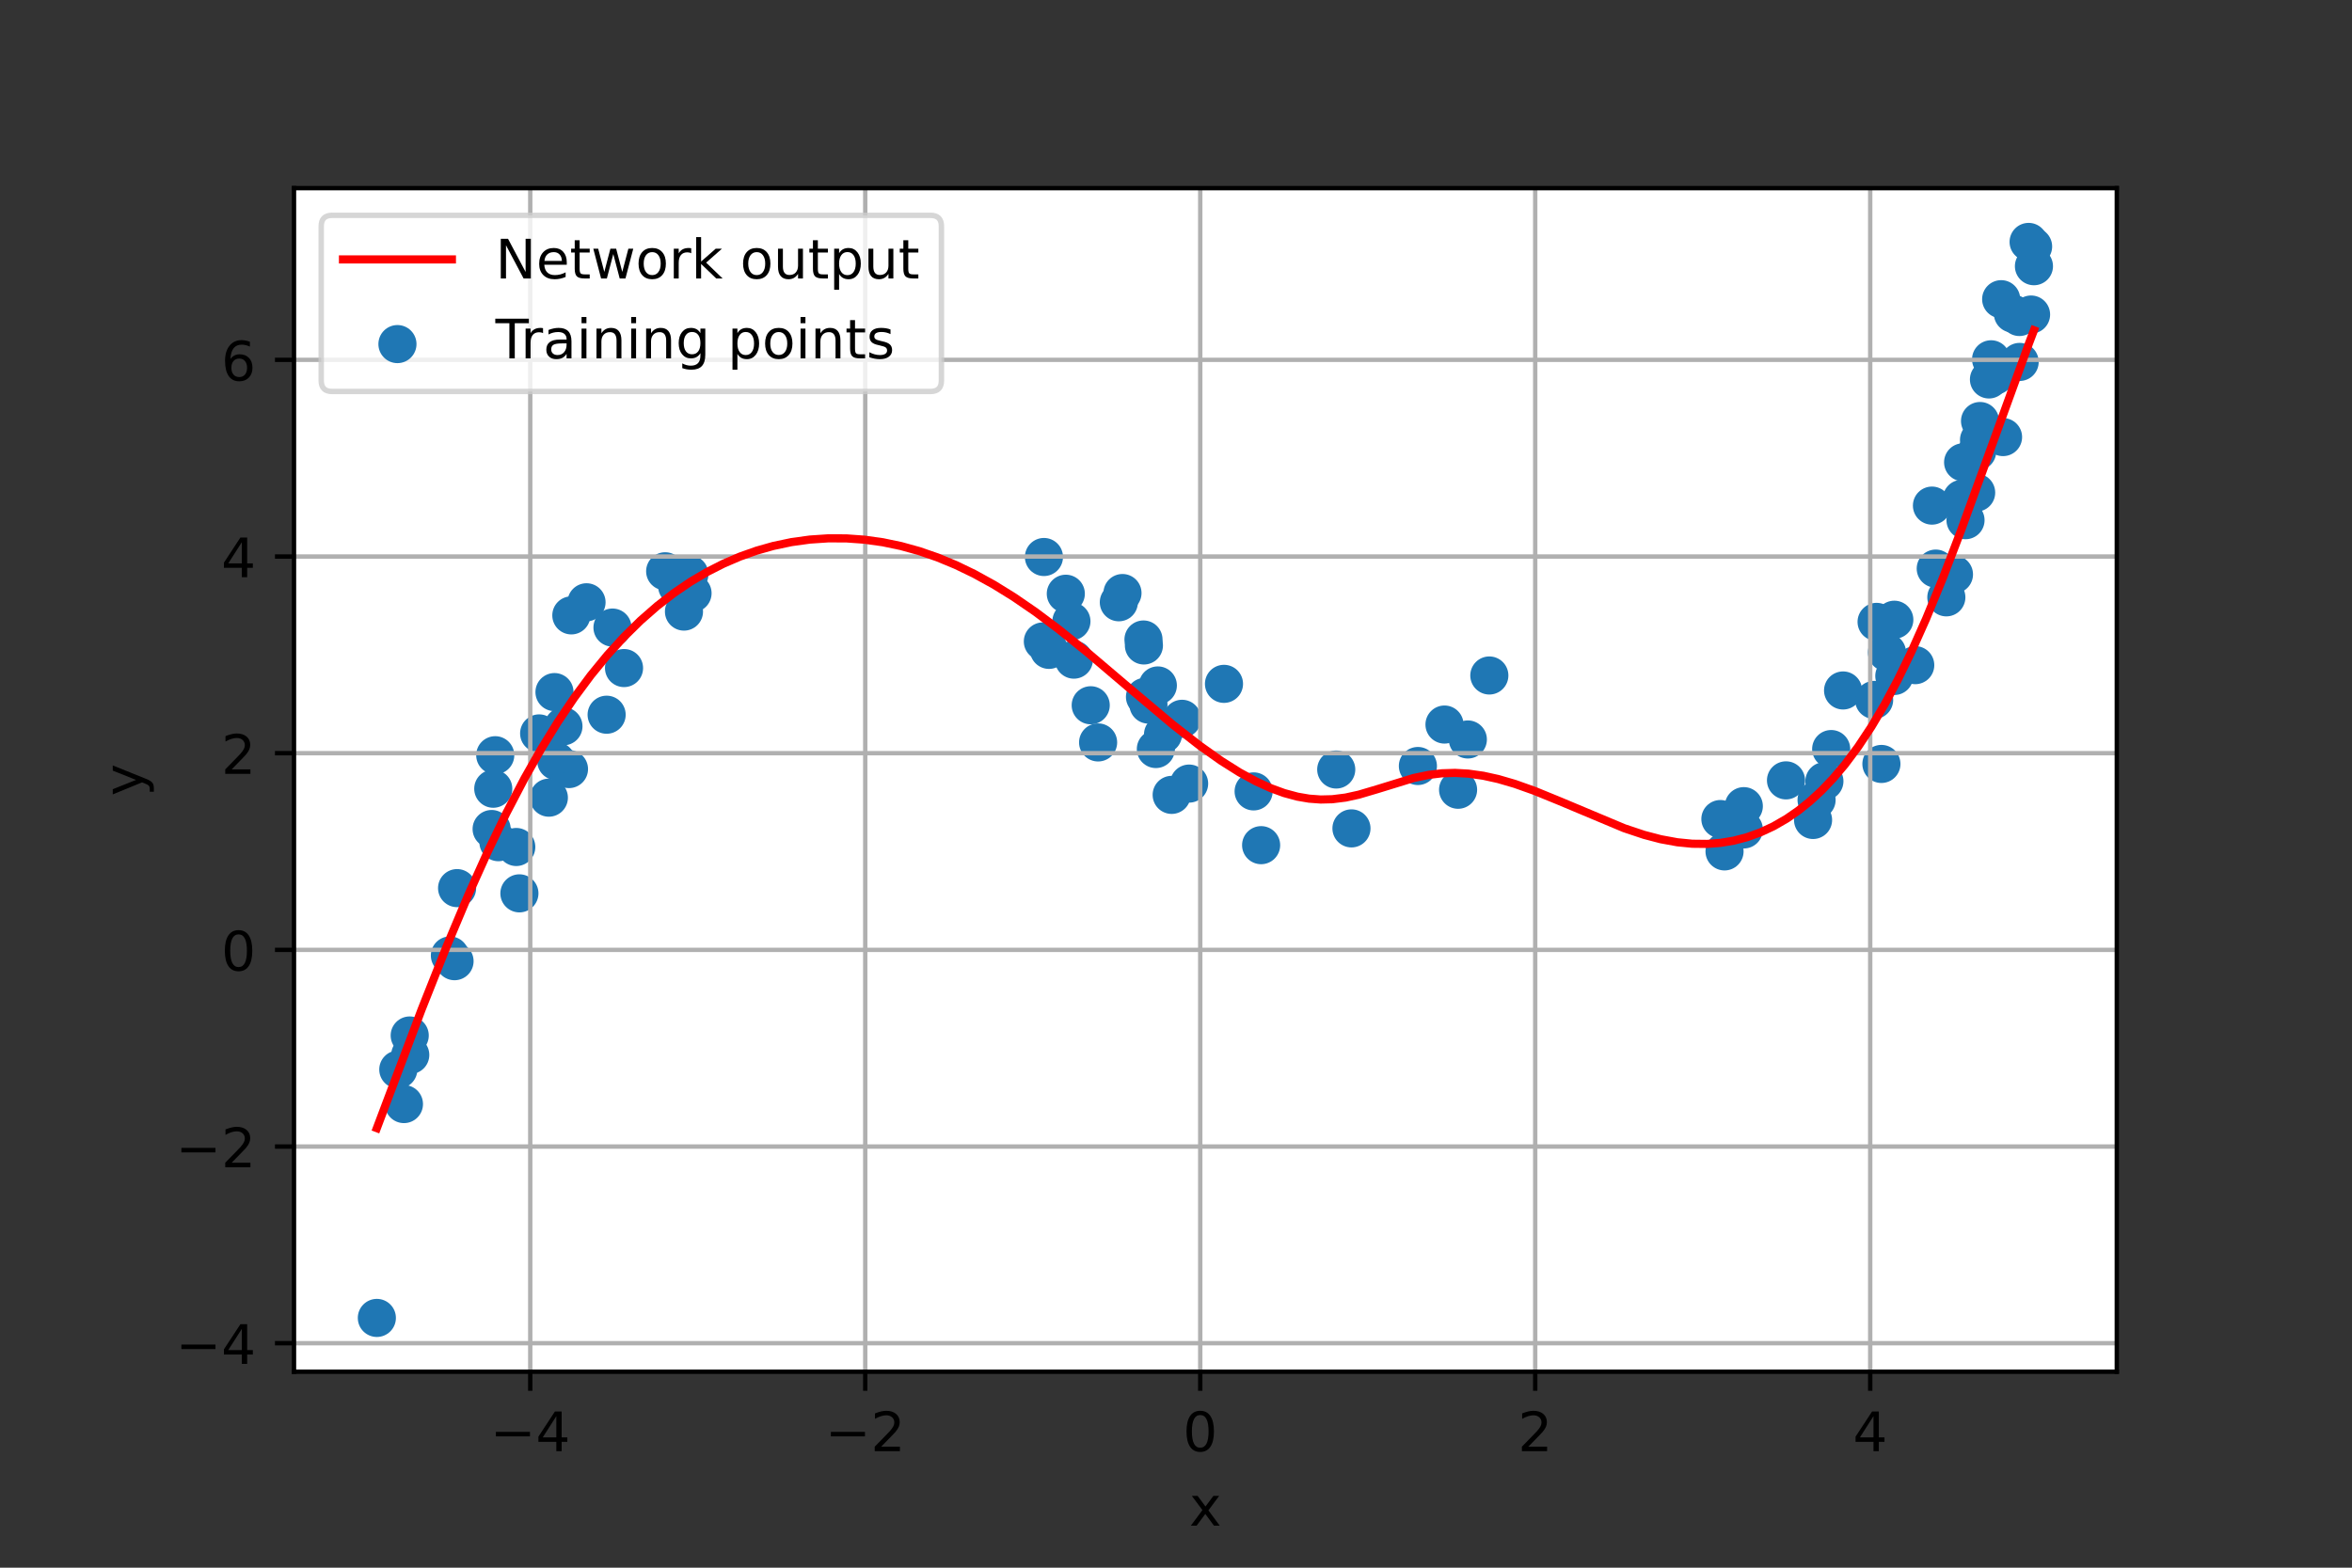 <?xml version="1.0" encoding="utf-8" standalone="no"?>
<!DOCTYPE svg PUBLIC "-//W3C//DTD SVG 1.1//EN"
  "http://www.w3.org/Graphics/SVG/1.1/DTD/svg11.dtd">
<!-- Created with matplotlib (https://matplotlib.org/) -->
<svg height="288pt" version="1.1" viewBox="0 0 432 288" width="432pt" xmlns="http://www.w3.org/2000/svg" xmlns:xlink="http://www.w3.org/1999/xlink">
 <rect x="0" y="0" width="432" height="288" fill="#333333" stroke="none"/>
 <defs>
  <style type="text/css">*{stroke-linecap:butt;stroke-linejoin:round;}</style>
 </defs>
 <g id="figure_1">
  <g id="patch_1">
   <path d="M 0 288 
L 432 288 
L 432 0 
L 0 0 
z
" style="fill:none;"/>
  </g>
  <g id="axes_1">
   <g id="patch_2">
    <path d="M 54 252 
L 388.8 252 
L 388.8 34.56 
L 54 34.56 
z
" style="fill:#ffffff;"/>
   </g>
   <g id="PathCollection_1">
    <defs>
     <path d="M 0 3 
C 0.796 3 1.559 2.684 2.121 2.121 
C 2.684 1.559 3 0.796 3 0 
C 3 -0.796 2.684 -1.559 2.121 -2.121 
C 1.559 -2.684 0.796 -3 0 -3 
C -0.796 -3 -1.559 -2.684 -2.121 -2.121 
C -2.684 -1.559 -3 -0.796 -3 0 
C -3 0.796 -2.684 1.559 -2.121 2.121 
C -1.559 2.684 -0.796 3 0 3 
z
" id="m75142d1616" style="stroke:#1f77b4;"/>
    </defs>
    <g clip-path="url(#pe0b29febeb)">
     <use style="fill:#1f77b4;stroke:#1f77b4;" x="73.156" xlink:href="#m75142d1616" y="196.481"/>
     <use style="fill:#1f77b4;stroke:#1f77b4;" x="112.498" xlink:href="#m75142d1616" y="115.29"/>
     <use style="fill:#1f77b4;stroke:#1f77b4;" x="101.844" xlink:href="#m75142d1616" y="127.144"/>
     <use style="fill:#1f77b4;stroke:#1f77b4;" x="94.825" xlink:href="#m75142d1616" y="155.602"/>
     <use style="fill:#1f77b4;stroke:#1f77b4;" x="90.3" xlink:href="#m75142d1616" y="152.3"/>
     <use style="fill:#1f77b4;stroke:#1f77b4;" x="83.488" xlink:href="#m75142d1616" y="176.58"/>
     <use style="fill:#1f77b4;stroke:#1f77b4;" x="107.729" xlink:href="#m75142d1616" y="110.646"/>
     <use style="fill:#1f77b4;stroke:#1f77b4;" x="90.963" xlink:href="#m75142d1616" y="138.743"/>
     <use style="fill:#1f77b4;stroke:#1f77b4;" x="83.955" xlink:href="#m75142d1616" y="163.156"/>
     <use style="fill:#1f77b4;stroke:#1f77b4;" x="114.617" xlink:href="#m75142d1616" y="122.729"/>
     <use style="fill:#1f77b4;stroke:#1f77b4;" x="103.491" xlink:href="#m75142d1616" y="133.427"/>
     <use style="fill:#1f77b4;stroke:#1f77b4;" x="74.194" xlink:href="#m75142d1616" y="202.829"/>
     <use style="fill:#1f77b4;stroke:#1f77b4;" x="90.6" xlink:href="#m75142d1616" y="144.897"/>
     <use style="fill:#1f77b4;stroke:#1f77b4;" x="126.62" xlink:href="#m75142d1616" y="105.494"/>
     <use style="fill:#1f77b4;stroke:#1f77b4;" x="95.401" xlink:href="#m75142d1616" y="164.118"/>
     <use style="fill:#1f77b4;stroke:#1f77b4;" x="75.254" xlink:href="#m75142d1616" y="190.229"/>
     <use style="fill:#1f77b4;stroke:#1f77b4;" x="69.218" xlink:href="#m75142d1616" y="242.116"/>
     <use style="fill:#1f77b4;stroke:#1f77b4;" x="111.422" xlink:href="#m75142d1616" y="131.301"/>
     <use style="fill:#1f77b4;stroke:#1f77b4;" x="104.507" xlink:href="#m75142d1616" y="141.285"/>
     <use style="fill:#1f77b4;stroke:#1f77b4;" x="122.174" xlink:href="#m75142d1616" y="104.951"/>
     <use style="fill:#1f77b4;stroke:#1f77b4;" x="104.94" xlink:href="#m75142d1616" y="113.052"/>
     <use style="fill:#1f77b4;stroke:#1f77b4;" x="82.635" xlink:href="#m75142d1616" y="175.531"/>
     <use style="fill:#1f77b4;stroke:#1f77b4;" x="100.81" xlink:href="#m75142d1616" y="146.54"/>
     <use style="fill:#1f77b4;stroke:#1f77b4;" x="91.548" xlink:href="#m75142d1616" y="154.72"/>
     <use style="fill:#1f77b4;stroke:#1f77b4;" x="75.352" xlink:href="#m75142d1616" y="193.801"/>
     <use style="fill:#1f77b4;stroke:#1f77b4;" x="102.178" xlink:href="#m75142d1616" y="139.831"/>
     <use style="fill:#1f77b4;stroke:#1f77b4;" x="99.026" xlink:href="#m75142d1616" y="134.735"/>
     <use style="fill:#1f77b4;stroke:#1f77b4;" x="124.379" xlink:href="#m75142d1616" y="107.698"/>
     <use style="fill:#1f77b4;stroke:#1f77b4;" x="125.628" xlink:href="#m75142d1616" y="112.353"/>
     <use style="fill:#1f77b4;stroke:#1f77b4;" x="127.201" xlink:href="#m75142d1616" y="108.983"/>
     <use style="fill:#1f77b4;stroke:#1f77b4;" x="196.792" xlink:href="#m75142d1616" y="114.135"/>
     <use style="fill:#1f77b4;stroke:#1f77b4;" x="192.674" xlink:href="#m75142d1616" y="119.388"/>
     <use style="fill:#1f77b4;stroke:#1f77b4;" x="197.248" xlink:href="#m75142d1616" y="121.183"/>
     <use style="fill:#1f77b4;stroke:#1f77b4;" x="210.938" xlink:href="#m75142d1616" y="129.439"/>
     <use style="fill:#1f77b4;stroke:#1f77b4;" x="195.761" xlink:href="#m75142d1616" y="109.076"/>
     <use style="fill:#1f77b4;stroke:#1f77b4;" x="215.207" xlink:href="#m75142d1616" y="146.028"/>
     <use style="fill:#1f77b4;stroke:#1f77b4;" x="200.336" xlink:href="#m75142d1616" y="129.564"/>
     <use style="fill:#1f77b4;stroke:#1f77b4;" x="205.501" xlink:href="#m75142d1616" y="110.644"/>
     <use style="fill:#1f77b4;stroke:#1f77b4;" x="210.027" xlink:href="#m75142d1616" y="117.482"/>
     <use style="fill:#1f77b4;stroke:#1f77b4;" x="218.41" xlink:href="#m75142d1616" y="143.953"/>
     <use style="fill:#1f77b4;stroke:#1f77b4;" x="191.745" xlink:href="#m75142d1616" y="102.327"/>
     <use style="fill:#1f77b4;stroke:#1f77b4;" x="212.665" xlink:href="#m75142d1616" y="125.925"/>
     <use style="fill:#1f77b4;stroke:#1f77b4;" x="201.694" xlink:href="#m75142d1616" y="136.392"/>
     <use style="fill:#1f77b4;stroke:#1f77b4;" x="206.17" xlink:href="#m75142d1616" y="108.948"/>
     <use style="fill:#1f77b4;stroke:#1f77b4;" x="191.546" xlink:href="#m75142d1616" y="117.842"/>
     <use style="fill:#1f77b4;stroke:#1f77b4;" x="217.109" xlink:href="#m75142d1616" y="132.052"/>
     <use style="fill:#1f77b4;stroke:#1f77b4;" x="213.618" xlink:href="#m75142d1616" y="134.921"/>
     <use style="fill:#1f77b4;stroke:#1f77b4;" x="210.303" xlink:href="#m75142d1616" y="128.023"/>
     <use style="fill:#1f77b4;stroke:#1f77b4;" x="212.301" xlink:href="#m75142d1616" y="137.604"/>
     <use style="fill:#1f77b4;stroke:#1f77b4;" x="210.106" xlink:href="#m75142d1616" y="118.577"/>
     <use style="fill:#1f77b4;stroke:#1f77b4;" x="231.635" xlink:href="#m75142d1616" y="155.266"/>
     <use style="fill:#1f77b4;stroke:#1f77b4;" x="273.551" xlink:href="#m75142d1616" y="124.093"/>
     <use style="fill:#1f77b4;stroke:#1f77b4;" x="248.228" xlink:href="#m75142d1616" y="152.183"/>
     <use style="fill:#1f77b4;stroke:#1f77b4;" x="260.429" xlink:href="#m75142d1616" y="140.722"/>
     <use style="fill:#1f77b4;stroke:#1f77b4;" x="230.258" xlink:href="#m75142d1616" y="145.388"/>
     <use style="fill:#1f77b4;stroke:#1f77b4;" x="245.431" xlink:href="#m75142d1616" y="141.367"/>
     <use style="fill:#1f77b4;stroke:#1f77b4;" x="269.604" xlink:href="#m75142d1616" y="135.848"/>
     <use style="fill:#1f77b4;stroke:#1f77b4;" x="265.316" xlink:href="#m75142d1616" y="133.106"/>
     <use style="fill:#1f77b4;stroke:#1f77b4;" x="224.814" xlink:href="#m75142d1616" y="125.631"/>
     <use style="fill:#1f77b4;stroke:#1f77b4;" x="267.811" xlink:href="#m75142d1616" y="145.085"/>
     <use style="fill:#1f77b4;stroke:#1f77b4;" x="328.041" xlink:href="#m75142d1616" y="143.362"/>
     <use style="fill:#1f77b4;stroke:#1f77b4;" x="336.339" xlink:href="#m75142d1616" y="137.609"/>
     <use style="fill:#1f77b4;stroke:#1f77b4;" x="333.657" xlink:href="#m75142d1616" y="146.96"/>
     <use style="fill:#1f77b4;stroke:#1f77b4;" x="316.752" xlink:href="#m75142d1616" y="156.41"/>
     <use style="fill:#1f77b4;stroke:#1f77b4;" x="333.011" xlink:href="#m75142d1616" y="150.637"/>
     <use style="fill:#1f77b4;stroke:#1f77b4;" x="320.292" xlink:href="#m75142d1616" y="148.099"/>
     <use style="fill:#1f77b4;stroke:#1f77b4;" x="320.296" xlink:href="#m75142d1616" y="152.377"/>
     <use style="fill:#1f77b4;stroke:#1f77b4;" x="338.524" xlink:href="#m75142d1616" y="126.846"/>
     <use style="fill:#1f77b4;stroke:#1f77b4;" x="315.99" xlink:href="#m75142d1616" y="150.467"/>
     <use style="fill:#1f77b4;stroke:#1f77b4;" x="335.093" xlink:href="#m75142d1616" y="143.521"/>
     <use style="fill:#1f77b4;stroke:#1f77b4;" x="372.603" xlink:href="#m75142d1616" y="44.444"/>
     <use style="fill:#1f77b4;stroke:#1f77b4;" x="365.711" xlink:href="#m75142d1616" y="66.007"/>
     <use style="fill:#1f77b4;stroke:#1f77b4;" x="347.936" xlink:href="#m75142d1616" y="124.184"/>
     <use style="fill:#1f77b4;stroke:#1f77b4;" x="367.907" xlink:href="#m75142d1616" y="80.296"/>
     <use style="fill:#1f77b4;stroke:#1f77b4;" x="365.32" xlink:href="#m75142d1616" y="69.708"/>
     <use style="fill:#1f77b4;stroke:#1f77b4;" x="373.427" xlink:href="#m75142d1616" y="45.288"/>
     <use style="fill:#1f77b4;stroke:#1f77b4;" x="373.582" xlink:href="#m75142d1616" y="48.905"/>
     <use style="fill:#1f77b4;stroke:#1f77b4;" x="358.891" xlink:href="#m75142d1616" y="105.523"/>
     <use style="fill:#1f77b4;stroke:#1f77b4;" x="363.681" xlink:href="#m75142d1616" y="77.347"/>
     <use style="fill:#1f77b4;stroke:#1f77b4;" x="351.778" xlink:href="#m75142d1616" y="122.195"/>
     <use style="fill:#1f77b4;stroke:#1f77b4;" x="362.967" xlink:href="#m75142d1616" y="90.499"/>
     <use style="fill:#1f77b4;stroke:#1f77b4;" x="369.721" xlink:href="#m75142d1616" y="57.62"/>
     <use style="fill:#1f77b4;stroke:#1f77b4;" x="361.013" xlink:href="#m75142d1616" y="95.563"/>
     <use style="fill:#1f77b4;stroke:#1f77b4;" x="344.229" xlink:href="#m75142d1616" y="128.585"/>
     <use style="fill:#1f77b4;stroke:#1f77b4;" x="360.573" xlink:href="#m75142d1616" y="84.93"/>
     <use style="fill:#1f77b4;stroke:#1f77b4;" x="354.849" xlink:href="#m75142d1616" y="92.885"/>
     <use style="fill:#1f77b4;stroke:#1f77b4;" x="373.053" xlink:href="#m75142d1616" y="57.783"/>
     <use style="fill:#1f77b4;stroke:#1f77b4;" x="355.545" xlink:href="#m75142d1616" y="104.457"/>
     <use style="fill:#1f77b4;stroke:#1f77b4;" x="344.68" xlink:href="#m75142d1616" y="114.246"/>
     <use style="fill:#1f77b4;stroke:#1f77b4;" x="370.955" xlink:href="#m75142d1616" y="66.49"/>
     <use style="fill:#1f77b4;stroke:#1f77b4;" x="347.935" xlink:href="#m75142d1616" y="113.851"/>
     <use style="fill:#1f77b4;stroke:#1f77b4;" x="363.155" xlink:href="#m75142d1616" y="82.929"/>
     <use style="fill:#1f77b4;stroke:#1f77b4;" x="346.587" xlink:href="#m75142d1616" y="119.856"/>
     <use style="fill:#1f77b4;stroke:#1f77b4;" x="370.91" xlink:href="#m75142d1616" y="58.236"/>
     <use style="fill:#1f77b4;stroke:#1f77b4;" x="345.565" xlink:href="#m75142d1616" y="140.345"/>
     <use style="fill:#1f77b4;stroke:#1f77b4;" x="366.455" xlink:href="#m75142d1616" y="69.005"/>
     <use style="fill:#1f77b4;stroke:#1f77b4;" x="357.492" xlink:href="#m75142d1616" y="109.738"/>
     <use style="fill:#1f77b4;stroke:#1f77b4;" x="360.345" xlink:href="#m75142d1616" y="91.644"/>
     <use style="fill:#1f77b4;stroke:#1f77b4;" x="363.495" xlink:href="#m75142d1616" y="80.822"/>
     <use style="fill:#1f77b4;stroke:#1f77b4;" x="367.562" xlink:href="#m75142d1616" y="54.965"/>
    </g>
   </g>
   <g id="matplotlib.axis_1">
    <g id="xtick_1">
     <g id="line2d_1">
      <path clip-path="url(#pe0b29febeb)" d="M 97.394 252 
L 97.394 34.56 
" style="fill:none;stroke:#b0b0b0;stroke-linecap:square;stroke-width:0.8;"/>
     </g>
     <g id="line2d_2">
      <defs>
       <path d="M 0 0 
L 0 3.5 
" id="m042e130c33" style="stroke:#000000;stroke-width:0.8;"/>
      </defs>
      <g>
       <use style="stroke:#000000;stroke-width:0.8;" x="97.394" xlink:href="#m042e130c33" y="252"/>
      </g>
     </g>
     <g id="text_1">
      <!-- −4 -->
      <g transform="translate(90.023 266.598)scale(0.1 -0.1)">
       <defs>
        <path d="M 10.594 35.5 
L 73.188 35.5 
L 73.188 27.203 
L 10.594 27.203 
z
" id="DejaVuSans-8722"/>
        <path d="M 37.797 64.312 
L 12.891 25.391 
L 37.797 25.391 
z
M 35.203 72.906 
L 47.609 72.906 
L 47.609 25.391 
L 58.016 25.391 
L 58.016 17.188 
L 47.609 17.188 
L 47.609 0 
L 37.797 0 
L 37.797 17.188 
L 4.891 17.188 
L 4.891 26.703 
z
" id="DejaVuSans-52"/>
       </defs>
       <use xlink:href="#DejaVuSans-8722"/>
       <use x="83.789" xlink:href="#DejaVuSans-52"/>
      </g>
     </g>
    </g>
    <g id="xtick_2">
     <g id="line2d_3">
      <path clip-path="url(#pe0b29febeb)" d="M 158.923 252 
L 158.923 34.56 
" style="fill:none;stroke:#b0b0b0;stroke-linecap:square;stroke-width:0.8;"/>
     </g>
     <g id="line2d_4">
      <g>
       <use style="stroke:#000000;stroke-width:0.8;" x="158.923" xlink:href="#m042e130c33" y="252"/>
      </g>
     </g>
     <g id="text_2">
      <!-- −2 -->
      <g transform="translate(151.552 266.598)scale(0.1 -0.1)">
       <defs>
        <path d="M 19.188 8.297 
L 53.609 8.297 
L 53.609 0 
L 7.328 0 
L 7.328 8.297 
Q 12.938 14.109 22.625 23.891 
Q 32.328 33.688 34.812 36.531 
Q 39.547 41.844 41.422 45.531 
Q 43.312 49.219 43.312 52.781 
Q 43.312 58.594 39.234 62.25 
Q 35.156 65.922 28.609 65.922 
Q 23.969 65.922 18.812 64.312 
Q 13.672 62.703 7.812 59.422 
L 7.812 69.391 
Q 13.766 71.781 18.938 73 
Q 24.125 74.219 28.422 74.219 
Q 39.75 74.219 46.484 68.547 
Q 53.219 62.891 53.219 53.422 
Q 53.219 48.922 51.531 44.891 
Q 49.859 40.875 45.406 35.406 
Q 44.188 33.984 37.641 27.219 
Q 31.109 20.453 19.188 8.297 
z
" id="DejaVuSans-50"/>
       </defs>
       <use xlink:href="#DejaVuSans-8722"/>
       <use x="83.789" xlink:href="#DejaVuSans-50"/>
      </g>
     </g>
    </g>
    <g id="xtick_3">
     <g id="line2d_5">
      <path clip-path="url(#pe0b29febeb)" d="M 220.452 252 
L 220.452 34.56 
" style="fill:none;stroke:#b0b0b0;stroke-linecap:square;stroke-width:0.8;"/>
     </g>
     <g id="line2d_6">
      <g>
       <use style="stroke:#000000;stroke-width:0.8;" x="220.452" xlink:href="#m042e130c33" y="252"/>
      </g>
     </g>
     <g id="text_3">
      <!-- 0 -->
      <g transform="translate(217.27 266.598)scale(0.1 -0.1)">
       <defs>
        <path d="M 31.781 66.406 
Q 24.172 66.406 20.328 58.906 
Q 16.5 51.422 16.5 36.375 
Q 16.5 21.391 20.328 13.891 
Q 24.172 6.391 31.781 6.391 
Q 39.453 6.391 43.281 13.891 
Q 47.125 21.391 47.125 36.375 
Q 47.125 51.422 43.281 58.906 
Q 39.453 66.406 31.781 66.406 
z
M 31.781 74.219 
Q 44.047 74.219 50.516 64.516 
Q 56.984 54.828 56.984 36.375 
Q 56.984 17.969 50.516 8.266 
Q 44.047 -1.422 31.781 -1.422 
Q 19.531 -1.422 13.062 8.266 
Q 6.594 17.969 6.594 36.375 
Q 6.594 54.828 13.062 64.516 
Q 19.531 74.219 31.781 74.219 
z
" id="DejaVuSans-48"/>
       </defs>
       <use xlink:href="#DejaVuSans-48"/>
      </g>
     </g>
    </g>
    <g id="xtick_4">
     <g id="line2d_7">
      <path clip-path="url(#pe0b29febeb)" d="M 281.98 252 
L 281.98 34.56 
" style="fill:none;stroke:#b0b0b0;stroke-linecap:square;stroke-width:0.8;"/>
     </g>
     <g id="line2d_8">
      <g>
       <use style="stroke:#000000;stroke-width:0.8;" x="281.98" xlink:href="#m042e130c33" y="252"/>
      </g>
     </g>
     <g id="text_4">
      <!-- 2 -->
      <g transform="translate(278.799 266.598)scale(0.1 -0.1)">
       <use xlink:href="#DejaVuSans-50"/>
      </g>
     </g>
    </g>
    <g id="xtick_5">
     <g id="line2d_9">
      <path clip-path="url(#pe0b29febeb)" d="M 343.509 252 
L 343.509 34.56 
" style="fill:none;stroke:#b0b0b0;stroke-linecap:square;stroke-width:0.8;"/>
     </g>
     <g id="line2d_10">
      <g>
       <use style="stroke:#000000;stroke-width:0.8;" x="343.509" xlink:href="#m042e130c33" y="252"/>
      </g>
     </g>
     <g id="text_5">
      <!-- 4 -->
      <g transform="translate(340.328 266.598)scale(0.1 -0.1)">
       <use xlink:href="#DejaVuSans-52"/>
      </g>
     </g>
    </g>
    <g id="text_6">
     <!-- x -->
     <g transform="translate(218.441 280.277)scale(0.1 -0.1)">
      <defs>
       <path d="M 54.891 54.688 
L 35.109 28.078 
L 55.906 0 
L 45.312 0 
L 29.391 21.484 
L 13.484 0 
L 2.875 0 
L 24.125 28.609 
L 4.688 54.688 
L 15.281 54.688 
L 29.781 35.203 
L 44.281 54.688 
z
" id="DejaVuSans-120"/>
      </defs>
      <use xlink:href="#DejaVuSans-120"/>
     </g>
    </g>
   </g>
   <g id="matplotlib.axis_2">
    <g id="ytick_1">
     <g id="line2d_11">
      <path clip-path="url(#pe0b29febeb)" d="M 54 246.76 
L 388.8 246.76 
" style="fill:none;stroke:#b0b0b0;stroke-linecap:square;stroke-width:0.8;"/>
     </g>
     <g id="line2d_12">
      <defs>
       <path d="M 0 0 
L -3.5 0 
" id="mb2344caa3a" style="stroke:#000000;stroke-width:0.8;"/>
      </defs>
      <g>
       <use style="stroke:#000000;stroke-width:0.8;" x="54" xlink:href="#mb2344caa3a" y="246.76"/>
      </g>
     </g>
     <g id="text_7">
      <!-- −4 -->
      <g transform="translate(32.258 250.559)scale(0.1 -0.1)">
       <use xlink:href="#DejaVuSans-8722"/>
       <use x="83.789" xlink:href="#DejaVuSans-52"/>
      </g>
     </g>
    </g>
    <g id="ytick_2">
     <g id="line2d_13">
      <path clip-path="url(#pe0b29febeb)" d="M 54 210.63 
L 388.8 210.63 
" style="fill:none;stroke:#b0b0b0;stroke-linecap:square;stroke-width:0.8;"/>
     </g>
     <g id="line2d_14">
      <g>
       <use style="stroke:#000000;stroke-width:0.8;" x="54" xlink:href="#mb2344caa3a" y="210.63"/>
      </g>
     </g>
     <g id="text_8">
      <!-- −2 -->
      <g transform="translate(32.258 214.429)scale(0.1 -0.1)">
       <use xlink:href="#DejaVuSans-8722"/>
       <use x="83.789" xlink:href="#DejaVuSans-50"/>
      </g>
     </g>
    </g>
    <g id="ytick_3">
     <g id="line2d_15">
      <path clip-path="url(#pe0b29febeb)" d="M 54 174.499 
L 388.8 174.499 
" style="fill:none;stroke:#b0b0b0;stroke-linecap:square;stroke-width:0.8;"/>
     </g>
     <g id="line2d_16">
      <g>
       <use style="stroke:#000000;stroke-width:0.8;" x="54" xlink:href="#mb2344caa3a" y="174.499"/>
      </g>
     </g>
     <g id="text_9">
      <!-- 0 -->
      <g transform="translate(40.638 178.299)scale(0.1 -0.1)">
       <use xlink:href="#DejaVuSans-48"/>
      </g>
     </g>
    </g>
    <g id="ytick_4">
     <g id="line2d_17">
      <path clip-path="url(#pe0b29febeb)" d="M 54 138.369 
L 388.8 138.369 
" style="fill:none;stroke:#b0b0b0;stroke-linecap:square;stroke-width:0.8;"/>
     </g>
     <g id="line2d_18">
      <g>
       <use style="stroke:#000000;stroke-width:0.8;" x="54" xlink:href="#mb2344caa3a" y="138.369"/>
      </g>
     </g>
     <g id="text_10">
      <!-- 2 -->
      <g transform="translate(40.638 142.169)scale(0.1 -0.1)">
       <use xlink:href="#DejaVuSans-50"/>
      </g>
     </g>
    </g>
    <g id="ytick_5">
     <g id="line2d_19">
      <path clip-path="url(#pe0b29febeb)" d="M 54 102.239 
L 388.8 102.239 
" style="fill:none;stroke:#b0b0b0;stroke-linecap:square;stroke-width:0.8;"/>
     </g>
     <g id="line2d_20">
      <g>
       <use style="stroke:#000000;stroke-width:0.8;" x="54" xlink:href="#mb2344caa3a" y="102.239"/>
      </g>
     </g>
     <g id="text_11">
      <!-- 4 -->
      <g transform="translate(40.638 106.038)scale(0.1 -0.1)">
       <use xlink:href="#DejaVuSans-52"/>
      </g>
     </g>
    </g>
    <g id="ytick_6">
     <g id="line2d_21">
      <path clip-path="url(#pe0b29febeb)" d="M 54 66.109 
L 388.8 66.109 
" style="fill:none;stroke:#b0b0b0;stroke-linecap:square;stroke-width:0.8;"/>
     </g>
     <g id="line2d_22">
      <g>
       <use style="stroke:#000000;stroke-width:0.8;" x="54" xlink:href="#mb2344caa3a" y="66.109"/>
      </g>
     </g>
     <g id="text_12">
      <!-- 6 -->
      <g transform="translate(40.638 69.908)scale(0.1 -0.1)">
       <defs>
        <path d="M 33.016 40.375 
Q 26.375 40.375 22.484 35.828 
Q 18.609 31.297 18.609 23.391 
Q 18.609 15.531 22.484 10.953 
Q 26.375 6.391 33.016 6.391 
Q 39.656 6.391 43.531 10.953 
Q 47.406 15.531 47.406 23.391 
Q 47.406 31.297 43.531 35.828 
Q 39.656 40.375 33.016 40.375 
z
M 52.594 71.297 
L 52.594 62.312 
Q 48.875 64.062 45.094 64.984 
Q 41.312 65.922 37.594 65.922 
Q 27.828 65.922 22.672 59.328 
Q 17.531 52.734 16.797 39.406 
Q 19.672 43.656 24.016 45.922 
Q 28.375 48.188 33.594 48.188 
Q 44.578 48.188 50.953 41.516 
Q 57.328 34.859 57.328 23.391 
Q 57.328 12.156 50.688 5.359 
Q 44.047 -1.422 33.016 -1.422 
Q 20.359 -1.422 13.672 8.266 
Q 6.984 17.969 6.984 36.375 
Q 6.984 53.656 15.188 63.938 
Q 23.391 74.219 37.203 74.219 
Q 40.922 74.219 44.703 73.484 
Q 48.484 72.75 52.594 71.297 
z
" id="DejaVuSans-54"/>
       </defs>
       <use xlink:href="#DejaVuSans-54"/>
      </g>
     </g>
    </g>
    <g id="text_13">
     <!-- y -->
     <g transform="translate(26.178 146.239)rotate(-90)scale(0.1 -0.1)">
      <defs>
       <path d="M 32.172 -5.078 
Q 28.375 -14.844 24.75 -17.812 
Q 21.141 -20.797 15.094 -20.797 
L 7.906 -20.797 
L 7.906 -13.281 
L 13.188 -13.281 
Q 16.891 -13.281 18.938 -11.516 
Q 21 -9.766 23.484 -3.219 
L 25.094 0.875 
L 2.984 54.688 
L 12.5 54.688 
L 29.594 11.922 
L 46.688 54.688 
L 56.203 54.688 
z
" id="DejaVuSans-121"/>
      </defs>
      <use xlink:href="#DejaVuSans-121"/>
     </g>
    </g>
   </g>
   <g id="line2d_23">
    <path clip-path="url(#pe0b29febeb)" d="M 69.218 207.25 
L 77.444 185.434 
L 82.014 173.917 
L 85.975 164.499 
L 89.631 156.363 
L 92.982 149.423 
L 96.334 143.003 
L 99.38 137.627 
L 102.427 132.684 
L 105.474 128.167 
L 108.52 124.058 
L 111.567 120.342 
L 114.614 116.995 
L 117.66 113.999 
L 120.707 111.331 
L 123.754 108.97 
L 126.8 106.897 
L 129.847 105.095 
L 132.894 103.547 
L 135.941 102.239 
L 138.987 101.159 
L 142.034 100.296 
L 145.385 99.589 
L 148.737 99.126 
L 152.088 98.9 
L 155.439 98.908 
L 158.791 99.147 
L 162.142 99.616 
L 165.493 100.315 
L 168.845 101.244 
L 172.196 102.403 
L 175.547 103.792 
L 178.899 105.407 
L 182.555 107.421 
L 186.211 109.686 
L 190.172 112.403 
L 194.437 115.598 
L 199.616 119.773 
L 207.233 126.244 
L 215.459 133.164 
L 220.334 136.966 
L 224.294 139.771 
L 227.646 141.883 
L 230.692 143.548 
L 233.434 144.804 
L 235.872 145.697 
L 238.309 146.354 
L 240.442 146.72 
L 242.574 146.878 
L 244.707 146.826 
L 247.144 146.521 
L 249.582 145.987 
L 252.933 144.995 
L 259.636 142.932 
L 262.378 142.359 
L 264.815 142.065 
L 267.253 141.988 
L 269.69 142.124 
L 272.432 142.51 
L 275.174 143.115 
L 278.221 144.002 
L 281.877 145.301 
L 286.447 147.17 
L 298.329 152.154 
L 301.985 153.375 
L 305.031 154.174 
L 308.078 154.732 
L 310.82 155.003 
L 313.562 155.034 
L 316 154.845 
L 318.437 154.44 
L 320.874 153.806 
L 323.312 152.929 
L 325.749 151.795 
L 328.186 150.385 
L 330.319 148.91 
L 332.452 147.195 
L 334.584 145.226 
L 336.717 142.985 
L 338.85 140.457 
L 341.287 137.194 
L 343.724 133.514 
L 346.162 129.397 
L 348.599 124.834 
L 351.036 119.825 
L 353.778 113.674 
L 356.825 106.254 
L 360.176 97.499 
L 365.051 84.068 
L 372.668 63.082 
L 373.582 60.676 
L 373.582 60.676 
" style="fill:none;stroke:#ff0000;stroke-linecap:square;stroke-width:1.5;"/>
   </g>
   <g id="patch_3">
    <path d="M 54 252 
L 54 34.56 
" style="fill:none;stroke:#000000;stroke-linecap:square;stroke-linejoin:miter;stroke-width:0.8;"/>
   </g>
   <g id="patch_4">
    <path d="M 388.8 252 
L 388.8 34.56 
" style="fill:none;stroke:#000000;stroke-linecap:square;stroke-linejoin:miter;stroke-width:0.8;"/>
   </g>
   <g id="patch_5">
    <path d="M 54 252 
L 388.8 252 
" style="fill:none;stroke:#000000;stroke-linecap:square;stroke-linejoin:miter;stroke-width:0.8;"/>
   </g>
   <g id="patch_6">
    <path d="M 54 34.56 
L 388.8 34.56 
" style="fill:none;stroke:#000000;stroke-linecap:square;stroke-linejoin:miter;stroke-width:0.8;"/>
   </g>
   <g id="legend_1">
    <g id="patch_7">
     <path d="M 61 71.916 
L 170.914 71.916 
Q 172.914 71.916 172.914 69.916 
L 172.914 41.56 
Q 172.914 39.56 170.914 39.56 
L 61 39.56 
Q 59 39.56 59 41.56 
L 59 69.916 
Q 59 71.916 61 71.916 
z
" style="fill:#ffffff;opacity:0.8;stroke:#cccccc;stroke-linejoin:miter;"/>
    </g>
    <g id="line2d_24">
     <path d="M 63 47.658 
L 83 47.658 
" style="fill:none;stroke:#ff0000;stroke-linecap:square;stroke-width:1.5;"/>
    </g>
    <g id="line2d_25"/>
    <g id="text_14">
     <!-- Network output -->
     <g transform="translate(91 51.158)scale(0.1 -0.1)">
      <defs>
       <path d="M 9.812 72.906 
L 23.094 72.906 
L 55.422 11.922 
L 55.422 72.906 
L 64.984 72.906 
L 64.984 0 
L 51.703 0 
L 19.391 60.984 
L 19.391 0 
L 9.812 0 
z
" id="DejaVuSans-78"/>
       <path d="M 56.203 29.594 
L 56.203 25.203 
L 14.891 25.203 
Q 15.484 15.922 20.484 11.062 
Q 25.484 6.203 34.422 6.203 
Q 39.594 6.203 44.453 7.469 
Q 49.312 8.734 54.109 11.281 
L 54.109 2.781 
Q 49.266 0.734 44.188 -0.344 
Q 39.109 -1.422 33.891 -1.422 
Q 20.797 -1.422 13.156 6.188 
Q 5.516 13.812 5.516 26.812 
Q 5.516 40.234 12.766 48.109 
Q 20.016 56 32.328 56 
Q 43.359 56 49.781 48.891 
Q 56.203 41.797 56.203 29.594 
z
M 47.219 32.234 
Q 47.125 39.594 43.094 43.984 
Q 39.062 48.391 32.422 48.391 
Q 24.906 48.391 20.391 44.141 
Q 15.875 39.891 15.188 32.172 
z
" id="DejaVuSans-101"/>
       <path d="M 18.312 70.219 
L 18.312 54.688 
L 36.812 54.688 
L 36.812 47.703 
L 18.312 47.703 
L 18.312 18.016 
Q 18.312 11.328 20.141 9.422 
Q 21.969 7.516 27.594 7.516 
L 36.812 7.516 
L 36.812 0 
L 27.594 0 
Q 17.188 0 13.234 3.875 
Q 9.281 7.766 9.281 18.016 
L 9.281 47.703 
L 2.688 47.703 
L 2.688 54.688 
L 9.281 54.688 
L 9.281 70.219 
z
" id="DejaVuSans-116"/>
       <path d="M 4.203 54.688 
L 13.188 54.688 
L 24.422 12.016 
L 35.594 54.688 
L 46.188 54.688 
L 57.422 12.016 
L 68.609 54.688 
L 77.594 54.688 
L 63.281 0 
L 52.688 0 
L 40.922 44.828 
L 29.109 0 
L 18.5 0 
z
" id="DejaVuSans-119"/>
       <path d="M 30.609 48.391 
Q 23.391 48.391 19.188 42.75 
Q 14.984 37.109 14.984 27.297 
Q 14.984 17.484 19.156 11.844 
Q 23.344 6.203 30.609 6.203 
Q 37.797 6.203 41.984 11.859 
Q 46.188 17.531 46.188 27.297 
Q 46.188 37.016 41.984 42.703 
Q 37.797 48.391 30.609 48.391 
z
M 30.609 56 
Q 42.328 56 49.016 48.375 
Q 55.719 40.766 55.719 27.297 
Q 55.719 13.875 49.016 6.219 
Q 42.328 -1.422 30.609 -1.422 
Q 18.844 -1.422 12.172 6.219 
Q 5.516 13.875 5.516 27.297 
Q 5.516 40.766 12.172 48.375 
Q 18.844 56 30.609 56 
z
" id="DejaVuSans-111"/>
       <path d="M 41.109 46.297 
Q 39.594 47.172 37.812 47.578 
Q 36.031 48 33.891 48 
Q 26.266 48 22.188 43.047 
Q 18.109 38.094 18.109 28.812 
L 18.109 0 
L 9.078 0 
L 9.078 54.688 
L 18.109 54.688 
L 18.109 46.188 
Q 20.953 51.172 25.484 53.578 
Q 30.031 56 36.531 56 
Q 37.453 56 38.578 55.875 
Q 39.703 55.766 41.062 55.516 
z
" id="DejaVuSans-114"/>
       <path d="M 9.078 75.984 
L 18.109 75.984 
L 18.109 31.109 
L 44.922 54.688 
L 56.391 54.688 
L 27.391 29.109 
L 57.625 0 
L 45.906 0 
L 18.109 26.703 
L 18.109 0 
L 9.078 0 
z
" id="DejaVuSans-107"/>
       <path id="DejaVuSans-32"/>
       <path d="M 8.5 21.578 
L 8.5 54.688 
L 17.484 54.688 
L 17.484 21.922 
Q 17.484 14.156 20.5 10.266 
Q 23.531 6.391 29.594 6.391 
Q 36.859 6.391 41.078 11.031 
Q 45.312 15.672 45.312 23.688 
L 45.312 54.688 
L 54.297 54.688 
L 54.297 0 
L 45.312 0 
L 45.312 8.406 
Q 42.047 3.422 37.719 1 
Q 33.406 -1.422 27.688 -1.422 
Q 18.266 -1.422 13.375 4.438 
Q 8.5 10.297 8.5 21.578 
z
M 31.109 56 
z
" id="DejaVuSans-117"/>
       <path d="M 18.109 8.203 
L 18.109 -20.797 
L 9.078 -20.797 
L 9.078 54.688 
L 18.109 54.688 
L 18.109 46.391 
Q 20.953 51.266 25.266 53.625 
Q 29.594 56 35.594 56 
Q 45.562 56 51.781 48.094 
Q 58.016 40.188 58.016 27.297 
Q 58.016 14.406 51.781 6.484 
Q 45.562 -1.422 35.594 -1.422 
Q 29.594 -1.422 25.266 0.953 
Q 20.953 3.328 18.109 8.203 
z
M 48.688 27.297 
Q 48.688 37.203 44.609 42.844 
Q 40.531 48.484 33.406 48.484 
Q 26.266 48.484 22.188 42.844 
Q 18.109 37.203 18.109 27.297 
Q 18.109 17.391 22.188 11.75 
Q 26.266 6.109 33.406 6.109 
Q 40.531 6.109 44.609 11.75 
Q 48.688 17.391 48.688 27.297 
z
" id="DejaVuSans-112"/>
      </defs>
      <use xlink:href="#DejaVuSans-78"/>
      <use x="74.805" xlink:href="#DejaVuSans-101"/>
      <use x="136.328" xlink:href="#DejaVuSans-116"/>
      <use x="175.537" xlink:href="#DejaVuSans-119"/>
      <use x="257.324" xlink:href="#DejaVuSans-111"/>
      <use x="318.506" xlink:href="#DejaVuSans-114"/>
      <use x="359.619" xlink:href="#DejaVuSans-107"/>
      <use x="417.529" xlink:href="#DejaVuSans-32"/>
      <use x="449.316" xlink:href="#DejaVuSans-111"/>
      <use x="510.498" xlink:href="#DejaVuSans-117"/>
      <use x="573.877" xlink:href="#DejaVuSans-116"/>
      <use x="613.086" xlink:href="#DejaVuSans-112"/>
      <use x="676.562" xlink:href="#DejaVuSans-117"/>
      <use x="739.941" xlink:href="#DejaVuSans-116"/>
     </g>
    </g>
    <g id="PathCollection_2">
     <g>
      <use style="fill:#1f77b4;stroke:#1f77b4;" x="73" xlink:href="#m75142d1616" y="63.212"/>
     </g>
    </g>
    <g id="text_15">
     <!-- Training points -->
     <g transform="translate(91 65.837)scale(0.1 -0.1)">
      <defs>
       <path d="M -0.297 72.906 
L 61.375 72.906 
L 61.375 64.594 
L 35.5 64.594 
L 35.5 0 
L 25.594 0 
L 25.594 64.594 
L -0.297 64.594 
z
" id="DejaVuSans-84"/>
       <path d="M 34.281 27.484 
Q 23.391 27.484 19.188 25 
Q 14.984 22.516 14.984 16.5 
Q 14.984 11.719 18.141 8.906 
Q 21.297 6.109 26.703 6.109 
Q 34.188 6.109 38.703 11.406 
Q 43.219 16.703 43.219 25.484 
L 43.219 27.484 
z
M 52.203 31.203 
L 52.203 0 
L 43.219 0 
L 43.219 8.297 
Q 40.141 3.328 35.547 0.953 
Q 30.953 -1.422 24.312 -1.422 
Q 15.922 -1.422 10.953 3.297 
Q 6 8.016 6 15.922 
Q 6 25.141 12.172 29.828 
Q 18.359 34.516 30.609 34.516 
L 43.219 34.516 
L 43.219 35.406 
Q 43.219 41.609 39.141 45 
Q 35.062 48.391 27.688 48.391 
Q 23 48.391 18.547 47.266 
Q 14.109 46.141 10.016 43.891 
L 10.016 52.203 
Q 14.938 54.109 19.578 55.047 
Q 24.219 56 28.609 56 
Q 40.484 56 46.344 49.844 
Q 52.203 43.703 52.203 31.203 
z
" id="DejaVuSans-97"/>
       <path d="M 9.422 54.688 
L 18.406 54.688 
L 18.406 0 
L 9.422 0 
z
M 9.422 75.984 
L 18.406 75.984 
L 18.406 64.594 
L 9.422 64.594 
z
" id="DejaVuSans-105"/>
       <path d="M 54.891 33.016 
L 54.891 0 
L 45.906 0 
L 45.906 32.719 
Q 45.906 40.484 42.875 44.328 
Q 39.844 48.188 33.797 48.188 
Q 26.516 48.188 22.312 43.547 
Q 18.109 38.922 18.109 30.906 
L 18.109 0 
L 9.078 0 
L 9.078 54.688 
L 18.109 54.688 
L 18.109 46.188 
Q 21.344 51.125 25.703 53.562 
Q 30.078 56 35.797 56 
Q 45.219 56 50.047 50.172 
Q 54.891 44.344 54.891 33.016 
z
" id="DejaVuSans-110"/>
       <path d="M 45.406 27.984 
Q 45.406 37.75 41.375 43.109 
Q 37.359 48.484 30.078 48.484 
Q 22.859 48.484 18.828 43.109 
Q 14.797 37.75 14.797 27.984 
Q 14.797 18.266 18.828 12.891 
Q 22.859 7.516 30.078 7.516 
Q 37.359 7.516 41.375 12.891 
Q 45.406 18.266 45.406 27.984 
z
M 54.391 6.781 
Q 54.391 -7.172 48.188 -13.984 
Q 42 -20.797 29.203 -20.797 
Q 24.469 -20.797 20.266 -20.094 
Q 16.062 -19.391 12.109 -17.922 
L 12.109 -9.188 
Q 16.062 -11.328 19.922 -12.344 
Q 23.781 -13.375 27.781 -13.375 
Q 36.625 -13.375 41.016 -8.766 
Q 45.406 -4.156 45.406 5.172 
L 45.406 9.625 
Q 42.625 4.781 38.281 2.391 
Q 33.938 0 27.875 0 
Q 17.828 0 11.672 7.656 
Q 5.516 15.328 5.516 27.984 
Q 5.516 40.672 11.672 48.328 
Q 17.828 56 27.875 56 
Q 33.938 56 38.281 53.609 
Q 42.625 51.219 45.406 46.391 
L 45.406 54.688 
L 54.391 54.688 
z
" id="DejaVuSans-103"/>
       <path d="M 44.281 53.078 
L 44.281 44.578 
Q 40.484 46.531 36.375 47.5 
Q 32.281 48.484 27.875 48.484 
Q 21.188 48.484 17.844 46.438 
Q 14.5 44.391 14.5 40.281 
Q 14.5 37.156 16.891 35.375 
Q 19.281 33.594 26.516 31.984 
L 29.594 31.297 
Q 39.156 29.25 43.188 25.516 
Q 47.219 21.781 47.219 15.094 
Q 47.219 7.469 41.188 3.016 
Q 35.156 -1.422 24.609 -1.422 
Q 20.219 -1.422 15.453 -0.562 
Q 10.688 0.297 5.422 2 
L 5.422 11.281 
Q 10.406 8.688 15.234 7.391 
Q 20.062 6.109 24.812 6.109 
Q 31.156 6.109 34.562 8.281 
Q 37.984 10.453 37.984 14.406 
Q 37.984 18.062 35.516 20.016 
Q 33.062 21.969 24.703 23.781 
L 21.578 24.516 
Q 13.234 26.266 9.516 29.906 
Q 5.812 33.547 5.812 39.891 
Q 5.812 47.609 11.281 51.797 
Q 16.75 56 26.812 56 
Q 31.781 56 36.172 55.266 
Q 40.578 54.547 44.281 53.078 
z
" id="DejaVuSans-115"/>
      </defs>
      <use xlink:href="#DejaVuSans-84"/>
      <use x="46.334" xlink:href="#DejaVuSans-114"/>
      <use x="87.447" xlink:href="#DejaVuSans-97"/>
      <use x="148.727" xlink:href="#DejaVuSans-105"/>
      <use x="176.51" xlink:href="#DejaVuSans-110"/>
      <use x="239.889" xlink:href="#DejaVuSans-105"/>
      <use x="267.672" xlink:href="#DejaVuSans-110"/>
      <use x="331.051" xlink:href="#DejaVuSans-103"/>
      <use x="394.527" xlink:href="#DejaVuSans-32"/>
      <use x="426.314" xlink:href="#DejaVuSans-112"/>
      <use x="489.791" xlink:href="#DejaVuSans-111"/>
      <use x="550.973" xlink:href="#DejaVuSans-105"/>
      <use x="578.756" xlink:href="#DejaVuSans-110"/>
      <use x="642.135" xlink:href="#DejaVuSans-116"/>
      <use x="681.344" xlink:href="#DejaVuSans-115"/>
     </g>
    </g>
   </g>
  </g>
 </g>
 <defs>
  <clipPath id="pe0b29febeb">
   <rect height="217.44" width="334.8" x="54" y="34.56"/>
  </clipPath>
 </defs>
</svg>
